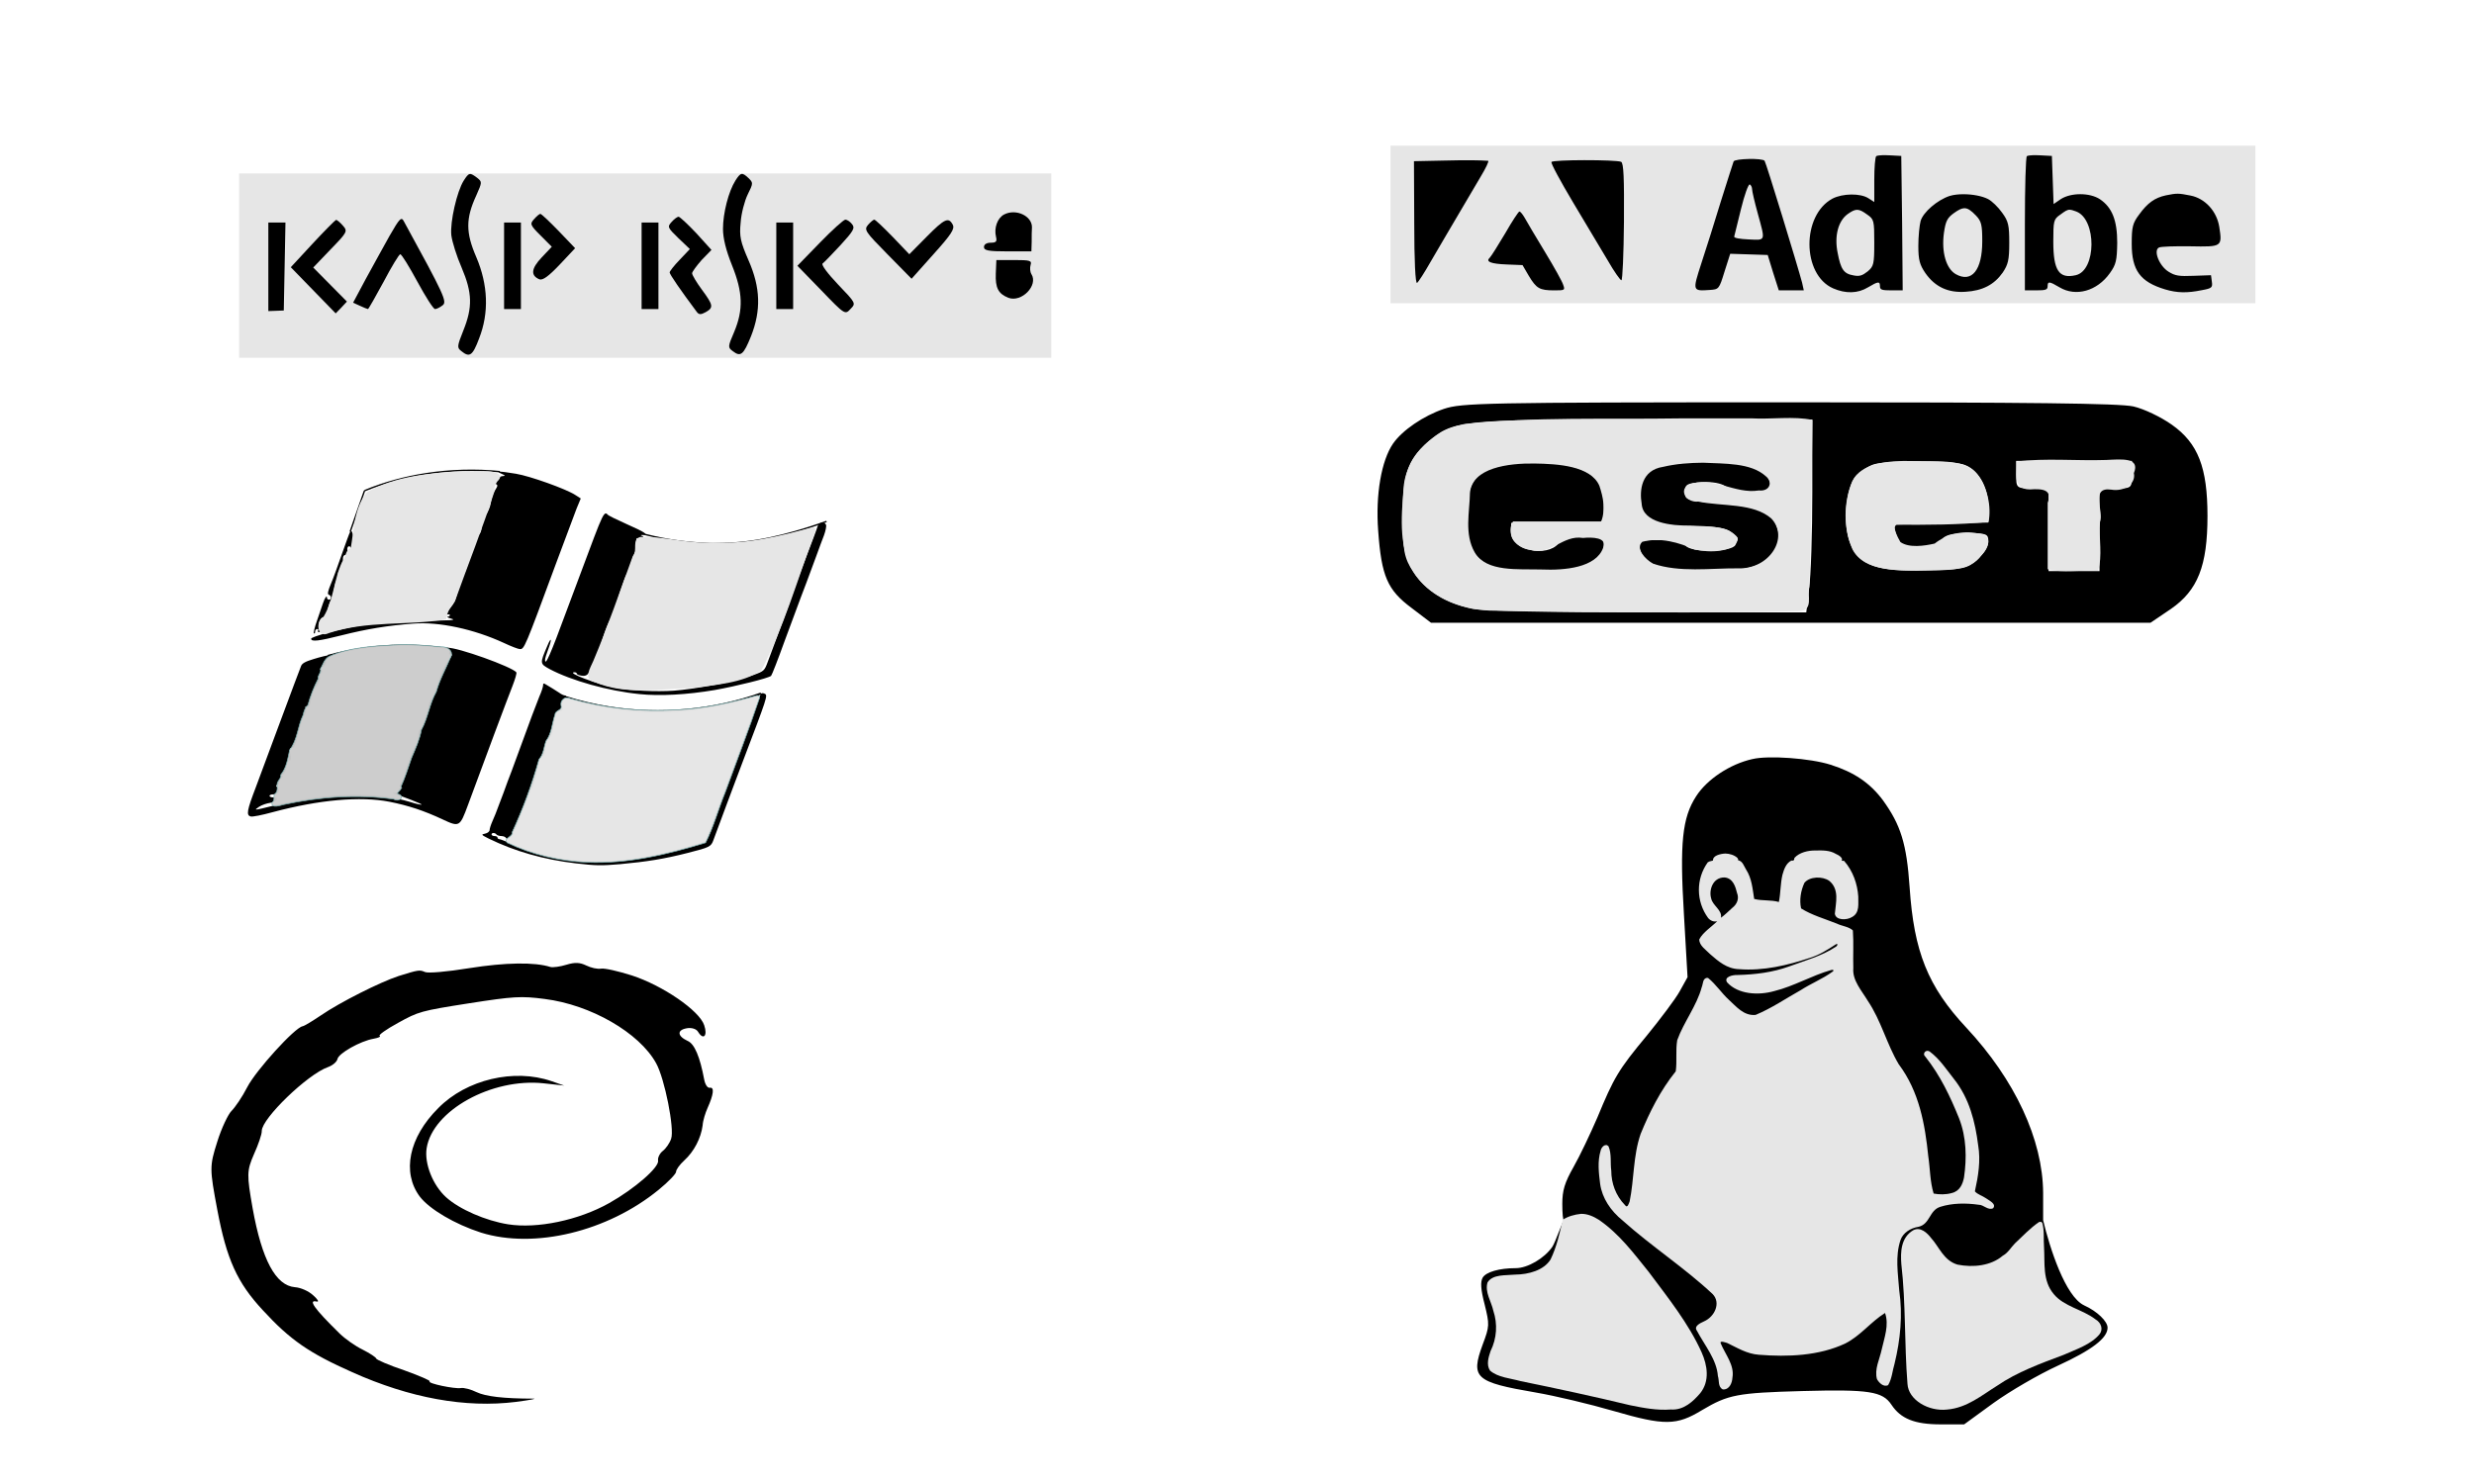 <?xml version="1.0" encoding="UTF-8"?>
<svg id="lienzo-svg" style="enable-background:new" version="1.0" viewBox="0 0 375 225" xmlns="http://www.w3.org/2000/svg">
	<g id="adobe">
		<rect id="rect178" x="210.77" y="22.086" width="131.09" height="23.89" style="fill:#e6e6e6"/>
		<path id="path2" d="m285.75 23.528c-0.68-0.003-1.222 0.054-1.351 0.146-0.172 0.123-0.302 1.747-0.302 3.586v3.371l-0.904-0.582c-1.206-0.766-3.877-0.736-5.427 0.061-4.695 2.513-4.651 11.523 0.086 13.608 1.895 0.827 3.747 0.797 5.297-0.154 1.55-0.919 1.809-0.95 1.809-0.153 0 0.521 0.301 0.613 1.722 0.613h1.723l-0.086-10.205-0.129-10.175-1.723-0.092c-0.248-0.015-0.49-0.023-0.717-0.024zm22.827 0c-0.68-0.003-1.222 0.054-1.351 0.146-0.172 0.123-0.301 4.75-0.301 10.298v10.052h1.722c1.421 0 1.723-0.092 1.723-0.613 0-0.797 0.258-0.766 1.809 0.153 2.455 1.471 5.685 0.583 7.623-2.145 0.948-1.318 1.077-1.931 1.12-4.597 0-3.433-0.775-5.363-2.627-6.62-1.55-1.011-4.393-1.011-5.944 0l-1.076 0.736-0.259-7.294-1.723-0.092c-0.248-0.015-0.49-0.023-0.717-0.024zm-43.501 0.576c-1.104 0.023-2.191 0.153-2.299 0.368-0.086 0.215-0.948 2.942-1.938 6.068-0.948 3.126-2.283 7.355-2.972 9.439-1.335 4.137-1.335 4.168 1.292 3.984 1.378-0.092 1.421-0.122 2.24-2.789l0.861-2.697 5.685 0.184 0.818 2.666 0.862 2.697h3.79l-0.258-1.165c-0.646-2.452-5.47-18.235-5.686-18.48-0.172-0.215-1.292-0.299-2.396-0.276zm-24.873 0.18c-2.514 0.004-4.948 0.096-5.034 0.28-0.129 0.184 1.379 2.942 3.274 6.13 1.938 3.218 4.264 7.172 5.255 8.796 0.948 1.655 1.895 3.003 2.067 3.003 0.172 0 0.344-3.984 0.387-8.857 0.043-6.651-0.043-8.918-0.43-9.102-0.409-0.169-3.004-0.253-5.519-0.249zm-17.174 0.012c-1.061-0.008-2.418 0.007-4.313 0.053l-4.393 0.092 0.043 9.378c0 5.7 0.172 9.255 0.43 9.072 0.215-0.153 1.12-1.563 2.025-3.157 1.508-2.605 2.627-4.474 7.623-12.964 0.775-1.287 1.292-2.36 1.12-2.39-0.711-0.046-1.475-0.076-2.536-0.084zm42.204 3.67c0.172 0.092 0.345 0.429 0.345 0.735 0 0.306 0.387 1.961 0.861 3.678 1.163 4.26 1.249 4.045-1.379 3.923-1.378-0.061-2.239-0.215-2.196-0.429 0.043-0.184 0.517-2.084 1.034-4.199 0.517-2.115 1.12-3.8 1.335-3.708zm64.864 1.406c-0.495-0.004-0.969 0.081-1.809 0.249-1.68 0.368-2.756 1.134-4.049 2.911-0.991 1.318-1.12 1.9-1.12 4.444 0 4.015 1.292 5.762 5.039 6.896 1.852 0.552 3.36 0.582 5.599 0.123 1.508-0.276 1.637-0.398 1.507-1.287l-0.129-0.981-2.627 0.092c-2.24 0.092-2.799 0-3.79-0.613-1.421-0.858-2.369-3.249-1.465-3.678 0.301-0.153 2.455-0.215 4.738-0.184 4.824 0.092 4.867 0.092 4.393-2.973-0.388-2.36-2.154-4.291-4.35-4.72-0.926-0.184-1.443-0.276-1.938-0.28zm-32.432 0.077c-0.795-0.005-1.556 0.08-2.154 0.264-1.852 0.613-4.006 2.452-4.393 3.8-0.172 0.644-0.344 2.329-0.344 3.77 0 2.145 0.215 2.881 1.076 4.137 1.464 2.084 3.446 3.003 6.073 2.819 2.584-0.153 4.35-1.073 5.642-2.911 0.818-1.226 0.991-1.9 0.991-4.505 0-2.666-0.129-3.279-1.077-4.566-0.603-0.858-1.55-1.778-2.153-2.084-0.915-0.46-2.335-0.716-3.661-0.724zm0.061 2.122c0.547-0.02 1.04 0.339 1.79 1.115 0.818 0.858 0.948 1.41 0.948 3.892 0 4.383-1.594 6.344-4.006 4.995-1.464-0.827-2.196-3.341-1.809-6.221 0.258-1.839 0.516-2.329 1.55-3.065 0.641-0.456 1.1-0.701 1.526-0.716zm16.027 0.232c0.247 0.012 0.532 0.108 0.968 0.269 3.101 1.195 3.058 8.949-0.086 9.654-2.541 0.582-3.402-0.705-3.402-5.088 0-3.157 0.043-3.402 1.077-4.107 0.727-0.536 1.033-0.749 1.444-0.729zm-32.234 9e-3c0.425 0.008 0.856 0.245 1.502 0.72 1.034 0.705 1.076 0.919 1.076 4.26 0 3.249-0.086 3.586-0.991 4.352-0.818 0.644-1.249 0.797-2.153 0.613-1.464-0.245-1.938-0.889-2.412-3.433-0.517-2.544 0.086-4.812 1.507-5.854 0.625-0.444 1.045-0.667 1.47-0.659zm-51.215 0.26c-0.129 0-1.12 1.502-2.153 3.31-1.077 1.808-2.111 3.463-2.326 3.678-0.689 0.613 0.13 0.95 2.628 1.042l2.326 0.092 0.948 1.624c1.163 1.931 1.637 2.207 3.876 2.207 1.594 0 1.637-0.03 1.335-0.858-0.129-0.46-1.378-2.697-2.756-4.965-1.378-2.268-2.757-4.597-3.058-5.149-0.301-0.521-0.646-0.981-0.818-0.981z" style="stroke-width:.036"/>
	</g>
	<g id="eset">
		<path id="path5" d="m271.12 60.999c-46.418 0-49.577 0.104-52.246 0.992-3.09 1.044-6.32 3.238-7.725 5.274-1.756 2.559-2.669 7.728-2.248 13.211 0.492 6.893 1.404 8.982 5.056 11.697l2.949 2.245h109.06l3.089-2.088c4.073-2.82 5.548-6.528 5.548-14.1 0-7.311-1.404-11.019-5.407-13.839-1.615-1.149-4.213-2.402-5.828-2.768-2.107-0.47-15.309-0.626-52.247-0.626zm-21.84 2.611h25.422v11.071c0 6.11-0.211 12.689-0.492 14.621l-0.422 3.551h-23.946c-15.098 0-24.999-0.208-26.755-0.574-4.003-0.836-6.953-2.664-8.849-5.536-1.405-2.141-1.615-3.342-1.615-8.251-0.07-6.319 0.702-8.721 3.652-11.332 3.933-3.447 4.705-3.551 33.005-3.551zm56.319 6.266h17.556v2.089c0 2.037-0.07 2.088-2.458 2.088h-2.458v12.533h-7.725v-12.533h-2.458c-2.388 0-2.458-0.052-2.458-2.088zm-14.869 0.052c2.826 0 5.671 0.157 6.794 0.47 2.247 0.627 3.862 3.342 3.862 6.475v2.35l-7.232 0.157-7.234 0.156 0.562 1.671c0.562 1.567 0.843 1.724 3.231 1.724 1.826 0 2.879-0.314 3.511-1.045 0.632-0.783 1.615-1.044 4.003-1.044 2.879 0 3.16 0.105 3.16 1.254 0 0.731-0.772 1.984-1.685 2.768-1.545 1.358-2.107 1.462-7.584 1.619-7.654 0.209-10.323-0.731-11.657-4.073-1.194-2.924-0.702-8.408 0.842-10.235 0.702-0.731 1.896-1.514 2.738-1.776 1.053-0.313 3.863-0.47 6.689-0.47zm-31.444 0.044c-1.794-0.011-3.773 0.127-5.862 0.427-1.475 0.209-3.02 0.626-3.371 0.887-1.334 0.992-1.966 4.335-1.193 6.005 0.913 1.88 2.949 2.507 8.286 2.507 2.809 0 4.495 0.261 5.197 0.835 1.264 0.94 1.264 0.888 0.703 1.984-0.562 1.149-6.952 1.201-7.584 0.052-0.281-0.574-1.405-0.783-3.793-0.783-3.3 0-3.441 0.053-3.16 1.254 0.632 2.35 2.668 3.133 8.427 3.394 7.163 0.261 10.464-0.522 11.939-2.82 0.913-1.41 0.983-2.245 0.492-3.76-0.772-2.402-2.458-3.081-9.06-3.656-4.635-0.418-4.915-0.47-4.915-1.723 0-1.149 0.351-1.305 2.527-1.462 1.615-0.104 2.95 0.157 3.652 0.626 0.632 0.47 2.317 0.835 3.933 0.835 2.317 0 2.879-0.209 2.879-0.94 0-2.272-3.713-3.632-9.095-3.664zm-26.411 0.022c-1.181-0.013-2.362 0.065-3.468 0.248-5.548 0.888-6.811 2.193-7.163 7.468-0.351 4.439 0.983 7.102 4.003 8.199 2.668 0.992 11.938 0.888 14.045-0.209 2.247-1.149 2.809-1.723 2.809-3.185 0-0.992-0.352-1.149-3.02-1.149-2.177 0-3.159 0.261-3.862 1.044-1.756 2.141-7.163 0.992-7.163-1.567v-1.567l5.126-0.052c2.739-0.052 5.899 0 7.022 0.052 1.826 0.052 1.896 5.2e-4 1.896-2.82 0-2.245-0.351-3.186-1.615-4.23-1.527-1.332-5.069-2.193-8.611-2.232z" style="stroke-width:.061"/>
		<path id="path151" d="m289.69 69.896c-3.331-0.058-7.551 0.246-8.921 3.06-1.351 3.292-1.388 7.036 0.017 10.324 1.787 3.502 7.344 3.267 11.336 3.202 2.91-0.033 6.649 0.119 8.158-2.281 1.125-0.934 1.939-3.156-0.47-3.327-2.424-0.508-4.852 0.182-6.558 1.538-1.586 0.361-3.871 0.699-5.193-0.226-0.441-0.78-1.27-2.281-0.588-2.622 4.657 0.012 9.331 0.03 13.958-0.438 0.419-2.312-0.115-5.132-1.775-7.258-2.01-2.568-6.766-1.724-9.963-1.971z" style="fill:#e6e6e6"/>
		<path id="path155" d="m305.67 69.993c0.15 1.344-0.802 4.211 2.011 4.214 2.041-0.15 3.422 0.082 2.699 2.029v10.062c2.253 0.613 5.125 0.066 7.605 0.253 0.778-2.254 0.1-4.976 0.326-7.408 0.638-1.583-1.564-5.372 1.713-4.904 2.003 0.337 3.764-0.927 3.419-2.504 1.029-2.462-2.023-2.088-4.173-1.996-4.484 0.156-9.301-0.312-13.576 0.235z" style="fill:#e6e6e6"/>
		<path id="path157" d="m254.55 63.434c-10.912 0.172-21.922-0.284-32.757 0.892-5.42 1.214-8.892 5.616-9.056 9.874-0.336 4.364-0.823 9.176 1.941 13.153 2.47 3.322 7.182 5.31 12.1 5.238 15.254 0.203 30.532 0.446 45.78 0.072 2.478 0.018 1.306-2.507 1.69-3.656 0.332-8.442 0.333-16.889 0.476-25.333-2.821-0.614-6.265-0.067-9.318-0.249-3.619 3e-3 -7.238 0.006-10.856 0.009zm3.589 6.722c3.211 0.169 7.249-0.029 9.526 2.056 1.079 0.853 0.62 2.318-1.059 2.149-3.68 0.601-7.069-2.297-10.619-0.882-1.577 0.813-0.389 2.771 1.437 2.57 3.641 0.754 8.322 0.173 11.066 2.563 2.774 2.929-0.334 7.716-5.008 7.557-4.282-0.031-8.904 0.667-12.935-0.716-1.146-0.65-2.709-2.286-1.615-3.304 2.717-0.738 5.591 0.118 7.943 1.171 2.177 0.484 6.035 0.523 6.522-1.668-1.125-2.022-4.761-1.822-7.162-1.961-2.923 0.04-7.21-0.43-7.396-3.303-0.361-2.086-0.028-5.118 3.249-5.605 1.967-0.468 4.012-0.608 6.05-0.627zm-25.535 0.122c3.473 0.051 8.525 0.335 9.825 3.38 0.578 1.745 0.98 3.64 0.273 5.399h-13.354c-1.059 1.591 0.074 4.009 2.629 4.322 3.082 0.895 4.875-2.314 7.958-1.816 1.37-0.125 3.729-0.109 3.07 1.47-1.061 3.064-5.9 3.457-9.303 3.312-3.489-0.107-8.413 0.451-10.168-2.592-1.604-2.794-0.775-6.081-0.723-9.006 0.313-3.841 5.827-4.53 9.793-4.469z" style="fill:#e6e6e6"/>
	</g>
	<g id="linux-8">
		<path id="path4" d="m265.61 115.09c-3.406 0.767-6.862 3.067-8.516 5.639-2.104 3.248-2.505 7.082-1.853 17.864l0.551 9.563-1.202 2.165c-0.651 1.173-2.905 4.15-4.959 6.676-4.358 5.233-5.009 6.406-7.514 12.45-1.052 2.436-2.655 5.819-3.607 7.488-1.353 2.391-1.703 3.564-1.703 5.593 0 1.398 0.1 2.526 0.25 2.526 0.1 0 0.751-0.226 1.403-0.496 2.955-1.218 6.662 2.12 14.326 12.676 5.961 8.21 6.963 11.909 3.857 14.706-1.503 1.353-2.004 1.534-4.408 1.534-1.503 0-4.608-0.496-6.963-1.128-2.304-0.632-7.363-1.759-11.17-2.481-3.807-0.722-7.263-1.579-7.614-1.849-0.902-0.677-0.902-1.714 0.1-3.834 0.902-1.895 0.751-4.376-0.451-7.172-1.102-2.616-0.451-3.383 2.705-3.383 3.556 0 5.861-0.992 6.712-2.887 0.679-1.473 1.854-5.905 1.629-6.028-0.14-0.077-1.418 3.622-1.879 4.314-1.202 1.759-3.757 3.248-5.56 3.248-2.505 0-4.508 0.586-5.009 1.444-0.351 0.632-0.301 1.759 0.301 4.06 0.751 3.067 0.751 3.293-0.301 6.09-1.853 5.052-1.152 5.684 8.065 7.263 2.905 0.496 8.215 1.759 11.771 2.797 7.764 2.256 9.568 2.21 13.425-0.135 3.957-2.346 5.309-2.616 15.178-2.887 10.118-0.271 12.172 0.045 13.525 2.075 1.403 2.12 3.506 2.977 7.464 2.977h3.556l4.458-3.248c2.505-1.804 6.862-4.33 9.718-5.639 5.209-2.391 7.564-4.195 7.564-5.774 0-0.947-1.553-2.481-3.556-3.383-2.855-1.353-5.21-8.706-6.211-12.901-0.401-1.759-0.4 6.27-0.05 8.345 0.451 2.662 1.853 4.15 5.059 5.458 5.61 2.21 4.608 4.015-3.757 6.992-3.556 1.263-6.412 2.616-8.766 4.285-1.954 1.353-4.158 2.662-4.959 2.887-3.106 1.083-6.011 0.316-7.413-1.895-0.451-0.677-0.651-3.248-0.651-8.21-0.05-3.97-0.25-8.481-0.451-10.014-0.451-3.022-0.2-4.691 0.952-5.729 1.052-0.947 2.004-0.496 3.306 1.444 2.154 3.203 2.905 3.699 5.66 3.699 1.903 0 3.055-0.271 4.458-1.128 1.002-0.632 1.853-1.308 1.853-1.534 0-0.18 1.052-1.308 2.404-2.481l2.354-2.12v-4.15c-0.05-8.075-4.258-17.142-11.671-25.081-5.811-6.225-7.914-11.503-8.566-21.247-0.451-6.631-1.353-9.473-4.057-13.217-1.954-2.616-4.358-4.24-7.914-5.368-3.106-0.992-9.467-1.444-11.871-0.857zm12.723 14.751c2.204 1.398 3.757 6.135 2.755 8.481-0.15 0.406-0.852 0.722-1.553 0.722-1.152 0-1.202-0.09-0.902-1.759 0.501-2.662-0.751-4.556-2.955-4.556-0.902 0-1.954 0.316-2.304 0.677-0.751 0.812-1.202 3.88-0.651 4.556 0.2 0.271 2.104 1.083 4.157 1.849l3.757 1.353-0.15 3.564c-0.1 3.474-0.05 3.654 1.903 6.496 1.102 1.624 2.505 4.33 3.106 6.09 0.601 1.714 1.603 3.789 2.254 4.601 2.104 2.481 3.657 7.488 4.157 13.307 0.25 2.932 0.601 5.504 0.751 5.774 0.551 0.812 3.556 0.496 4.508-0.451 1.302-1.263 1.603-6.27 0.551-9.789-0.801-2.887-3.807-8.751-5.209-10.195-0.401-0.406-0.651-0.902-0.501-1.038 0.401-0.316 4.007 4.015 5.309 6.406 1.703 3.022 2.755 9.157 2.154 12.225-0.301 1.398-0.551 2.616-0.551 2.707 0 0.045 0.701 0.406 1.503 0.812 0.852 0.406 1.503 0.902 1.503 1.173 0 0.316-0.301 0.316-0.801-0.09-1.052-0.812-5.711-0.767-7.413 0-0.701 0.361-1.453 1.128-1.603 1.714-0.2 0.722-0.801 1.173-1.753 1.353-2.905 0.496-3.607 2.932-2.855 9.744 0.501 4.15 0.401 5.548-0.351 9.563-0.501 2.616-1.052 4.737-1.252 4.737-0.2 0-0.651-0.271-0.952-0.632-0.451-0.496-0.351-1.398 0.451-3.925 1.102-3.699 1.302-6.045 0.451-6.541-0.351-0.18-1.403 0.586-2.555 1.804-1.102 1.173-2.855 2.481-3.857 2.932-4.558 2.12-13.274 2.436-16.029 0.586-1.603-1.038-3.055-1.308-3.055-0.541 0 0.226 0.451 1.083 1.002 1.895 1.152 1.714 1.302 4.06 0.301 4.827-0.551 0.406-0.701 0.09-0.902-1.759-0.15-1.444-0.801-3.067-1.853-4.556-0.852-1.263-1.553-2.391-1.553-2.571 0-0.18 0.501-0.541 1.102-0.767 1.603-0.632 2.555-2.571 1.954-3.925-0.25-0.586-2.454-2.616-4.909-4.421-9.267-7.037-11.12-8.661-12.022-10.781-1.002-2.346-1.152-6.18-0.25-7.488 0.451-0.767 0.551-0.316 0.601 2.436 0 2.571 0.25 3.699 1.102 5.052 1.853 2.977 2.605 2.256 2.955-2.977 0.15-2.481 0.701-5.548 1.202-6.767 1.152-2.977 4.007-8.03 4.859-8.706 0.551-0.361 0.651-1.218 0.501-2.887-0.15-2.075 0.05-2.797 1.603-5.458 1.002-1.714 2.004-3.834 2.204-4.737l0.401-1.669 2.154 2.481c2.404 2.752 4.107 3.789 5.56 3.383 0.501-0.135 2.705-1.353 4.859-2.662 2.154-1.308 4.659-2.752 5.56-3.158 1.703-0.767 2.154-1.624 0.852-1.624-0.401 0-2.555 0.812-4.709 1.804-4.358 2.03-7.664 2.346-9.818 1.083-1.954-1.128-1.503-1.534 1.703-1.534 2.354 0 4.208-0.406 8.365-1.895 4.909-1.759 6.362-2.662 5.51-3.383-0.15-0.18-0.852 0.18-1.503 0.722-1.753 1.489-8.215 3.203-11.971 3.203-2.905-0.045-3.256-0.18-5.209-1.759-1.202-0.947-2.154-2.03-2.154-2.391 0-0.316 1.353-1.714 3.055-3.022 2.855-2.301 3.055-2.526 2.805-3.97-0.351-1.895-1.152-2.842-2.404-2.842-2.354 0-3.306 3.293-1.453 4.962 1.002 0.902 0.952 1.804 0 1.804-0.852 0-2.004-2.616-2.004-4.511 0-3.248 2.004-5.729 4.308-5.233 1.503 0.361 3.156 3.293 3.206 5.548 0 1.398 0.1 1.489 1.703 1.489 0.952 0 2.054 0.09 2.454 0.271 0.551 0.18 0.701-0.271 0.701-2.21 0-2.616 0.852-4.15 2.755-5.143 1.603-0.767 3.957-0.722 5.36 0.135z" style="stroke-width:.048"/>
		<path id="path48" d="m239.64 184.04c-0.98 0.096-1.999 0.39-2.767 0.899-0.459 2.038-0.922 4.102-1.846 6.022-1.032 1.646-3.321 2.273-5.389 2.292-1.412 0.145-3.362-0.084-4.16 1.178-0.453 1.457 0.574 2.903 0.874 4.296 0.671 2.018 0.534 4.194-0.422 6.13-0.311 0.93-0.666 2.055-0.08 2.945 1.201 1.053 3.073 1.159 4.634 1.597 5.555 1.138 11.088 2.326 16.582 3.654 2.029 0.414 4.09 0.813 6.191 0.649 1.971 0.142 3.409-1.25 4.461-2.476 1.47-1.842 1.084-4.218 0.209-6.185-1.962-4.369-5.088-8.266-8.018-12.196-2.26-2.794-4.432-5.755-7.572-7.909-0.782-0.489-1.698-0.92-2.698-0.897z" style="fill:#e6e6e6;stroke-width:.201"/>
		<path id="path50" d="m309.09 185.27c-1.377 0.927-2.48 2.149-3.674 3.248-0.627 0.636-1.011 1.41-1.859 1.881-1.781 1.523-4.484 1.81-6.853 1.337-2.111-0.635-2.745-2.663-4.006-4.044-0.547-0.718-1.577-1.742-2.687-1.171-1.908 1.12-1.946 3.349-1.814 5.12 0.694 6.029 0.447 12.122 0.932 18.177 0.136 2.465 3.242 4.217 5.999 3.895 3.019-0.247 5.279-2.179 7.61-3.625 2.99-2.053 6.542-3.348 10.057-4.665 1.922-0.851 4.139-1.566 5.437-3.119 0.602-0.75 0.26-1.762-0.596-2.258-1.935-1.505-4.783-1.943-6.335-3.836-1.738-2.055-1.325-4.715-1.473-7.093-0.104-1.228 0.077-2.518-0.264-3.709-0.098-0.091-0.32-0.185-0.473-0.14z" style="fill:#e6e6e6;stroke-width:.201"/>
		<path id="path52" d="m261.42 130.5c-0.829 0.122-1.868-0.204-2.56 0.238-1.821 2.532-1.793 5.93 0.047 8.441 0.301 0.366 0.856 0.663 1.389 0.487-0.904 0.908-2.142 1.652-2.724 2.752-0.034 0.944 1.031 1.608 1.679 2.278 1.187 1.035 2.504 2.191 4.326 2.244 3.698 0.298 7.395-0.585 10.805-1.728 1.413-0.439 2.608-1.208 3.789-1.971 0.487-0.357 0.386 0.165 0.066 0.32-2.079 1.387-4.663 2.082-7.06 2.972-2.473 0.901-5.149 1.229-7.83 1.295-0.722-0.035-2.094 0.289-1.562 1.111 1.646 1.83 4.739 2.015 7.146 1.327 3.029-0.75 5.647-2.348 8.625-3.192 0.3-0.095 0.516 0.054 0.202 0.258-1.465 1.075-3.254 1.783-4.794 2.781-2.27 1.27-4.411 2.747-6.858 3.765-1.805 0.173-2.942-1.287-4.029-2.268-1.147-1.049-1.961-2.353-3.175-3.334-0.858-0.084-0.736 0.926-0.958 1.389-0.754 2.832-2.729 5.292-3.719 8.047-0.26 1.56-8e-3 3.184-0.221 4.717-2.333 2.909-3.973 6.186-5.327 9.499-1.148 3.332-0.97 6.846-1.664 10.235-0.117 0.257-0.312 1.111-0.702 0.553-1.43-1.458-2.077-3.358-2.08-5.213-0.174-1.226 0.079-2.537-0.42-3.707-0.546-0.528-1.116 0.221-1.194 0.668-0.499 1.641-0.282 3.385-0.073 5.051 0.302 2.132 1.591 4.076 3.414 5.541 4.347 3.9 9.41 7.18 13.653 11.163 1.241 1.303 0.335 3.393-1.321 4.124-0.601 0.277-1.59 0.727-1.074 1.424 1.189 2.254 2.99 4.339 3.177 6.876 0.231 0.653-0.037 1.628 0.754 2.022 1.04 0.054 1.413-1.072 1.447-1.786 0.339-1.903-1.08-3.513-1.782-5.216-0.176-0.469 0.779-0.101 0.99-0.043 1.517 0.724 2.985 1.653 4.785 1.782 4.423 0.358 9.152 0.162 13.117-1.709 2.35-1.2 3.841-3.261 6.023-4.624 0.64 1.821-0.105 3.746-0.504 5.529-0.306 1.474-1.135 2.988-0.721 4.498 0.273 0.503 0.967 1.267 1.691 0.916 0.598-0.998 0.647-2.197 0.982-3.277 0.886-3.64 1.242-7.385 0.704-11.085-0.181-2.552-0.64-5.156 0.195-7.644 0.371-1.066 1.483-1.82 2.756-2.01 1.751-0.433 1.584-2.494 3.275-3.022 1.832-0.578 3.89-0.584 5.801-0.314 0.798-3e-3 1.42 0.902 2.2 0.533 0.546-0.654-0.58-1.158-1.079-1.517-0.524-0.37-1.302-0.587-1.681-1.046 0.508-2.303 0.898-4.653 0.496-6.993-0.448-3.521-1.322-7.125-3.712-10.098-1.123-1.422-2.124-2.987-3.657-4.123-0.607-0.354-1.13 0.393-0.649 0.78 2.285 2.867 3.809 6.109 5.121 9.355 1.132 2.897 1.182 6.007 0.751 8.983-0.192 0.965-0.621 2.07-1.87 2.355-0.857 0.244-1.866 0.245-2.733 0.077-0.562-1.837-0.529-3.768-0.813-5.648-0.491-4.813-1.36-9.811-4.481-13.961-1.841-3.101-2.646-6.575-4.681-9.606-0.941-1.565-2.363-3.112-2.201-4.954-0.06-1.891 0.069-3.837-0.066-5.724-0.574-0.57-1.677-0.658-2.45-1.045-1.815-0.723-3.781-1.273-5.4-2.297-0.277-1.264-0.054-2.661 0.502-3.876 0.788-0.976 2.719-1.031 3.759-0.312 1.594 1.305 0.993 3.335 0.858 4.99 0.127 1.031 1.807 1.005 2.585 0.515 1.242-0.657 0.925-2.074 0.964-3.131-0.129-1.911-0.812-3.868-2.152-5.399-2.637-0.098-5.327-0.014-7.985-0.042-0.838 0.419-1.133 1.38-1.356 2.159-0.318 1.36-0.264 2.759-0.542 4.124-1.2-0.352-2.571-0.144-3.743-0.466-0.248-1.519-0.345-3.108-1.245-4.488-0.377-0.571-0.581-1.597-1.622-1.326-0.535 8e-3 -1.069 0.016-1.604 0.025zm-0.033 2.534c1.325 0.105 1.685 1.464 1.91 2.373 0.334 0.821 0.017 1.676-0.731 2.248-0.537 0.496-1.254 1.172-1.713 1.492 0.235-1.152-1.269-1.847-1.477-2.925-0.375-1.211 0.202-3.196 2.01-3.188z" style="fill:#e6e6e6;stroke-width:.201"/>
		<path id="path54" d="m275.19 128.95c-1.163-0.023-2.466 0.314-3.189 1.116-0.275 0.705 0.86 0.699 1.39 0.689 1.838-9e-3 3.716 0.153 5.533-0.079 0.754-0.419-0.166-1.017-0.66-1.215-0.905-0.553-2.011-0.535-3.074-0.512z" style="fill:#e6e6e6;stroke-width:.201"/>
		<path id="path56" d="m261.51 129.41c-0.714 0.037-1.985 0.306-1.839 1.098 0.532 0.569 1.574 0.254 2.319 0.338 0.575 0.069 1.898-0.057 1.349-0.784-0.454-0.416-1.167-0.643-1.829-0.652z" style="fill:#e6e6e6;stroke-width:.201"/>
	</g>
	<g id="kaspersky">
		<rect id="rect186" x="36.249" y="26.297" width="123.1" height="27.946" style="fill:#e6e6e6"/>
		<path id="path11" d="m70.282 27.398c-1.021 1.618-2.084 6.253-1.872 8.265 0.128 1.006 0.808 3.192 1.574 4.941 1.617 3.804 1.659 5.991 0.255 9.489-0.978 2.449-0.978 2.624-0.298 3.148 1.234 1.006 1.702 0.7 2.68-1.924 1.531-3.892 1.361-8.134-0.425-12.332-1.617-3.717-1.617-5.86 0-9.358 0.893-2.012 0.893-2.055 0.128-2.667-1.106-0.831-1.234-0.831-2.042 0.437z" style="stroke-width:.043"/>
		<path id="path13" d="m111.46 27.398c-1.021 1.618-1.872 4.898-1.872 7.303 0 1.443 0.468 3.28 1.361 5.51 1.659 4.111 1.744 6.734 0.34 10.101-0.978 2.274-0.978 2.361-0.213 2.93 1.191 0.918 1.617 0.568 2.765-2.274 1.531-3.892 1.446-7.346-0.383-11.501-1.234-2.842-1.404-3.63-1.191-5.729 0.085-1.356 0.596-3.28 1.063-4.242 0.851-1.705 0.851-1.793 0.128-2.493-0.978-0.918-1.191-0.875-1.999 0.394z" style="stroke-width:.043"/>
		<path id="path15" d="m152.21 32.514c-1.021 0.525-1.574 2.055-1.234 3.411 0.17 0.7 0 0.875-0.808 0.875-0.638 0-1.021 0.262-1.021 0.656 0 0.525 0.681 0.656 3.573 0.656h3.616l0.043-1.443c0-0.743 0-1.793 0.043-2.23 0-1.705-2.425-2.842-4.212-1.924z" style="stroke-width:.043"/>
		<path id="path17" d="m80.96 33.214c-0.681 0.743-0.596 0.918 0.978 2.493l1.702 1.705-1.531 1.618c-1.617 1.705-1.702 2.755-0.34 3.323 0.51 0.175 1.404-0.481 3.063-2.23l2.34-2.493-2.51-2.624c-1.361-1.399-2.595-2.58-2.765-2.58-0.128 0-0.553 0.35-0.936 0.787z" style="stroke-width:.043"/>
		<path id="path19" d="m59.051 35.75c-0.936 1.662-2.552 4.635-3.616 6.559l-1.914 3.586 1.063 0.481c0.553 0.262 1.106 0.481 1.191 0.481s1.149-1.88 2.382-4.154c1.191-2.274 2.34-4.154 2.51-4.154 0.213 0 1.361 1.88 2.595 4.154s2.425 4.154 2.68 4.154 0.766-0.262 1.149-0.568c0.723-0.525 0.213-1.618-5.87-12.725-0.383-0.743-0.638-0.481-2.17 2.187z" style="stroke-width:.043"/>
		<path id="path21" d="m101.8 33.651c-0.681 0.743-0.596 0.875 1.021 2.449l1.744 1.662-1.531 1.618c-0.851 0.875-1.531 1.749-1.531 1.924 0 0.306 1.702 2.755 4.084 5.947 0.34 0.481 0.638 0.481 1.361 0.087 1.234-0.7 1.191-1.05-0.553-3.411-0.808-1.093-1.489-2.23-1.489-2.493 0-0.219 0.681-1.137 1.446-2.011l1.489-1.53-2.297-2.536c-1.276-1.356-2.51-2.493-2.68-2.493-0.213 0-0.681 0.35-1.063 0.787z" style="stroke-width:.043"/>
		<path id="path23" d="m47.395 36.931-3.318 3.586 6.806 6.997 0.851-0.875 0.851-0.918-5.105-5.16 2.638-2.755c2.595-2.667 2.595-2.755 1.829-3.63-0.425-0.481-0.893-0.875-1.021-0.831-0.128 0.044-1.744 1.662-3.531 3.586z" style="stroke-width:.043"/>
		<path id="path25" d="m124.27 36.8-3.403 3.498 3.616 3.717c3.573 3.717 3.616 3.717 4.424 2.842 0.851-0.875 0.851-0.875-1.872-3.717-1.617-1.705-2.595-3.017-2.34-3.192 0.255-0.175 1.446-1.443 2.723-2.799 1.957-2.143 2.212-2.58 1.744-3.148-0.298-0.394-0.766-0.7-1.021-0.7s-1.999 1.574-3.871 3.498z" style="stroke-width:.043"/>
		<path id="path27" d="m131.58 34.088c-0.638 0.743-0.468 1.006 2.935 4.46l3.658 3.717 3.318-3.717c2.723-3.017 3.233-3.848 2.935-4.46-0.638-1.224-1.234-0.962-3.999 1.837l-2.595 2.624-2.51-2.624c-1.404-1.443-2.638-2.624-2.808-2.624-0.128 0-0.553 0.35-0.936 0.787z" style="stroke-width:.043"/>
		<path id="path29" d="m40.674 40.475v6.691l1.191-0.044 1.149-0.044 0.128-6.691 0.128-6.647h-2.595z" style="stroke-width:.043"/>
		<path id="path31" d="m76.408 40.3v6.559h2.552v-13.119h-2.552z" style="stroke-width:.043"/>
		<path id="path33" d="m97.252 40.3v6.559h2.552v-13.119h-2.552z" style="stroke-width:.043"/>
		<path id="path35" d="m117.67 40.3v6.559h2.552v-13.119h-2.552z" style="stroke-width:.043"/>
		<path id="path37" d="m150.94 41.48c-0.085 2.187 0.383 3.061 1.914 3.673 1.999 0.743 4.552-1.88 3.488-3.586-0.213-0.35-0.255-0.962-0.128-1.399 0.213-0.656-0.085-0.743-2.467-0.743h-2.723z" style="stroke-width:.043"/>
	</g>
	<g id="debian">
		<path id="path1" d="m60.372 148c-2.746 0.898-8.863 3.975-11.718 5.939-1.266 0.849-2.488 1.606-2.788 1.659-1.201 0.21-7.053 6.674-8.374 9.207-0.769 1.516-1.89 3.135-2.414 3.645-0.472 0.459-1.501 2.565-2.155 4.689-1.167 3.679-1.159 4.054 0.017 10.297 1.413 7.5 3.008 11.032 6.896 15.211 4.137 4.512 7.057 6.515 13.554 9.401 8.738 3.919 17.153 5.465 24.847 4.5 2.117-0.286 3.257-0.485 2.574-0.491-4.528-6e-3 -7.195-0.336-8.556-0.978-0.887-0.431-1.932-0.71-2.412-0.626-0.901 0.157-5.094-0.703-4.719-1.019 0.165-0.112-1.587-0.854-3.85-1.673-2.315-0.768-4.21-1.61-4.241-1.772-0.038-0.203-0.956-0.796-2.054-1.358-1.091-0.522-2.663-1.629-3.499-2.446-3.954-3.874-4.822-5.188-3.454-4.841 0.383 0.059 0.119-0.356-0.551-0.951-0.678-0.635-1.896-1.177-2.775-1.233-2.899-0.248-4.992-4.112-6.405-11.947-0.902-5.118-0.889-5.707 0.192-8.198 0.656-1.454 1.222-3.06 1.19-3.557 0.017-1.887 6.942-8.58 10.024-9.663 0.698-0.247 1.342-0.778 1.446-1.215 0.147-0.863 3.453-2.738 5.494-3.094 0.721-0.126 1.118-0.321 0.915-0.411-0.271-0.12 0.988-1.01 2.787-1.994 3.088-1.711 3.441-1.815 10.729-2.961 6.748-1.052 7.911-1.129 11.472-0.662 6.986 0.875 14.359 5.116 16.904 9.738 1.306 2.326 2.81 9.978 2.281 11.451-0.193 0.62-0.776 1.475-1.263 1.853-0.487 0.378-0.793 1.059-0.716 1.465 0.191 1.013-3.538 4.26-7.406 6.442-4.655 2.613-10.921 3.915-15.33 3.219-3.388-0.539-7.374-2.273-9.392-4.098-2.018-1.825-3.32-5.115-2.952-7.441 0.906-5.727 9.894-10.686 17.744-9.837l3.102 0.338-1.925-0.669c-5.638-1.947-12.887-0.264-17.153 4.081-4.492 4.468-5.541 9.76-2.804 13.428 1.478 1.919 5.315 4.181 9.276 5.458 8.103 2.522 19.193-0.166 26.931-6.499 1.506-1.226 2.696-2.48 2.642-2.764 7e-3 -0.294 0.545-1.058 1.234-1.681 1.483-1.347 2.527-3.372 2.784-5.301 0.043-0.761 0.437-1.96 0.743-2.642 0.917-2.044 1.071-3.202 0.351-3.076-0.36 0.063-0.715-0.503-0.852-1.233-0.649-3.446-1.459-5.44-2.534-5.88-1.564-0.732-1.612-1.645-0.111-1.907 0.721-0.126 1.442 0.083 1.714 0.538 0.808 1.325 1.481 0.621 0.928-0.999-0.728-2.218-6.282-6.022-10.972-7.549-2.045-0.648-4.119-1.124-4.659-1.03-0.54 0.094-1.51-0.113-2.262-0.485-0.955-0.461-1.706-0.498-2.997-0.105-0.938 0.289-2.026 0.437-2.417 0.338-2.375-0.758-6.828-0.693-12.307 0.179-3.43 0.557-6.238 0.795-6.712 0.585-0.812-0.361-0.992-0.329-4.038 0.621z" style="stroke-width:.339"/>
		<path id="path1090" transform="matrix(.948 0 0 .807 5.628 10.879)" d="m102.18 206.69-23.183 42.932" style="opacity:0;stroke-width:.75px"/>
		<path id="path1094" d="m79.074 150.98c-4.537 0.169-8.987 1.064-13.419 1.847-3.038 0.559-5.741 2.031-8.038 3.763-0.218 0.312-0.358 0.642-0.873 0.654-2.208 0.45-4.322 1.532-5.697 3.082-0.931 1.413-3.002 1.802-4.276 2.949-2.692 2.087-5.23 4.414-6.981 7.149-0.555 1.44-0.835 2.956-1.502 4.373-1.007 2.092-1.011 4.392-0.56 6.588 0.721 3.947 1.319 8.053 3.552 11.628 0.808 1.318 2.302 2.354 4.071 2.498 0.964 0.309 1.828 0.893 2.435 1.577-0.725-0.043-0.773 0.666-0.355 1.011 2.215 2.811 4.849 5.481 8.31 7.226 1.064 0.765 2.151 1.513 3.484 1.923 1.878 0.749 3.887 1.317 5.614 2.275 0.989 0.79 2.526 0.825 3.797 1.073 1.734 0.037 3.308 0.591 4.928 1.078 2.246 0.483 4.66 0.737 6.936 0.438 6.63-10.48 13.371-20.913 19.848-31.461-0.123-0.884-1.188-0.05-1.55 0.244-4.648 3.508-10.494 5.895-16.663 6.541-3.847 0.304-7.854 0.012-11.321-1.6-2.955-1.33-6.151-2.888-7.59-5.602-1.852-3.72-0.242-7.987 2.51-11.091 2.801-3.303 7.296-5.59 12.124-5.751 1.852-0.112 4.03 0.175 5.559 0.73-4.701-0.612-9.606 0.478-13.406 2.897-3.185 2.012-6.058 5.154-5.588 8.72 0.335 3.104 2.38 6.083 5.596 7.641 2.905 1.525 6.224 2.792 9.717 2.572 5.611 0.054 11.005-2.041 15.299-5.007 1.74-1.348 3.716-2.636 4.812-4.447 0.145-0.744 0.318-1.512 1.015-2.049 0.961-1.004 1.466-2.29 1.188-3.582-0.347-3.213-0.945-6.452-2.244-9.493-2.172-3.966-6.542-6.735-11.097-8.551-3.015-1.153-6.323-1.841-9.636-1.843z" style="opacity:0;stroke-width:.076"/>
	</g>
	<g id="windows">
		<path id="path1_" d="m75.778 71.513c-0.346 0-0.248 0.106 0.233 0.316 0.571 0.258 0.631 0.328 0.24 0.351-0.3 0-0.541 0.141-0.541 0.328 0 0.187-0.241 0.398-0.511 0.468-0.451 0.141-0.451 0.211-0.09 0.375 0.361 0.164 0.361 0.305 0 0.867-0.451 0.726-0.541 0.984-0.751 2.225-0.09 0.492-0.421 1.265-0.751 1.71-0.331 0.468-0.601 1.242-0.601 1.734s-0.18 1.03-0.421 1.171c-0.24 0.164-0.451 0.469-0.421 0.679 0 0.211-0.24 0.984-0.511 1.687-0.27 0.703-0.631 1.757-0.812 2.342-0.18 0.586-0.42 1.147-0.541 1.288-0.12 0.117-0.451 1.077-0.751 2.108-0.301 1.031-0.571 1.968-0.661 2.108-0.21 0.422-0.841 1.218-1.292 1.663-0.391 0.375-0.391 0.398 0.09 0.258 0.27-0.07 0.511-0.047 0.511 0.07 0 0.141-0.18 0.234-0.361 0.258-0.21 0 0.06 0.141 0.571 0.281 0.811 0.234 0.09 0.281-4.358 0.305-4.598 0-5.8 0.094-8.835 0.609-3.636 0.632-8.054 1.804-8.054 2.131 0 0.492 1.172 0.351 4.598-0.515 3.786-0.96 7.062-1.499 10.909-1.78 3.877-0.304 9.135 0.82 13.703 2.928 1.082 0.515 2.194 0.937 2.434 0.937 0.661 0 0.721-0.094 5.439-12.883 1.412-3.795 2.825-7.589 3.155-8.433l0.631-1.522-0.842-0.539c-1.412-0.914-6.851-2.858-8.985-3.209-1.292-0.211-2.081-0.316-2.427-0.316zm16.079 6.332c-0.338-0.05-0.738 0.819-1.812 3.635-0.781 2.038-2.615 7.027-4.147 11.08-2.464 6.699-3.276 8.526-3.276 7.472 0-0.211 0.21-0.89 0.451-1.522 0.631-1.64 0.511-2.108-0.12-0.562-1.142 2.671-1.142 2.671 0.39 3.514 3.276 1.733 8.866 3.303 13.553 3.771 3.125 0.328 7.272 0.094 11.419-0.609 3.276-0.586 8.204-1.804 8.565-2.155 0.12-0.117 1.052-2.506 2.073-5.341 1.052-2.834 2.134-5.786 2.434-6.559 0.511-1.335 0.992-2.577 2.434-6.512 0.331-0.914 0.811-2.225 1.082-2.905 0.24-0.679 0.391-1.382 0.301-1.593-0.301-0.586-1.082-0.398-1.292 0.281-0.09 0.375-0.872 2.389-1.683 4.521-0.811 2.132-1.773 4.661-2.073 5.622-0.751 2.202-0.871 2.53-2.194 6.09-0.601 1.616-1.323 3.537-1.593 4.287-0.481 1.312-0.571 1.405-2.073 1.944-0.872 0.305-1.863 0.562-2.194 0.562-0.301 0-0.631 0.094-0.692 0.211-0.15 0.328-6.401 1.429-9.256 1.639-2.675 0.187-6.611 2.6e-4 -8.805-0.421-2.825-0.539-7.663-2.366-6.251-2.366 0.18 0 0.331 0.094 0.331 0.211 0 0.117 0.33 0.258 0.721 0.305 0.541 0.094 0.842-0.047 1.202-0.539 0.27-0.351 0.481-0.796 0.481-1.03 0-0.211 0.21-0.703 0.481-1.078 0.24-0.398 0.571-1.218 0.722-1.804 0.391-1.757 1.322-4.122 1.653-4.31 0.15-0.094 0.301-0.351 0.331-0.586 0.06-0.726 1.713-5.809 1.923-5.926 0.12-0.07 0.481-0.937 0.751-1.944 0.301-0.984 0.631-1.804 0.751-1.804 0.09 0 0.12-0.445 0.06-0.984-0.12-0.796-0.06-0.937 0.331-0.82 0.27 0.07 0.571 0.047 0.661-0.07 0.09-0.094-0.03-0.258-0.21-0.305-0.24-0.07-0.18-0.14 0.15-0.14 0.902-0.023 0.361-0.398-2.494-1.663-1.472-0.656-2.765-1.289-2.855-1.429-0.079-0.097-0.154-0.157-0.232-0.168zm-38.638 2.647c-0.047-0.008-0.092 0.034-0.137 0.121-0.12 0.187-0.661 1.71-1.262 3.397-0.571 1.663-1.322 3.724-1.683 4.568-0.421 1.007-0.541 1.522-0.301 1.593 0.421 0.117 0.451 0.749 0.03 0.749-0.15 0-0.3-0.117-0.3-0.281 0-0.468-0.331-0.023-0.601 0.796-0.15 0.422-0.541 1.593-0.902 2.623-0.361 1.007-0.571 1.897-0.481 1.968 0.12 0.07 0.18-0.047 0.18-0.258 0-0.234 0.15-0.398 0.331-0.398 0.15 0 0.21 0.094 0.12 0.234-0.09 0.117-0.03 0.234 0.15 0.234 0.21 0 0.27-0.187 0.15-0.539-0.27-0.632-0.27-0.632 0-1.265 0.12-0.281 0.391-0.445 0.601-0.398 0.24 0.094 0.42-0.258 0.541-1.101 0.12-0.656 0.331-1.335 0.511-1.499 0.15-0.141 0.391-0.937 0.481-1.734 0.12-0.773 0.331-1.429 0.511-1.429 0.15 0 0.21-0.258 0.09-0.539-0.09-0.328 0.03-0.75 0.27-1.007 0.24-0.234 0.451-0.843 0.451-1.335 0-0.632 0.12-0.867 0.481-0.867 0.331 0 0.421-0.14 0.271-0.468-0.27-0.656 0.18-1.171 0.511-0.562 0.18 0.351 0.211 0.305 0.18-0.258-0.03-0.398 0-0.82 0.09-0.937 0.09-0.141 0.06-0.562-0.03-0.937-0.094-0.307-0.176-0.459-0.254-0.473zm14.588 17.713c-0.541 0.023-0.571 0.047-0.12 0.141 0.361 0.07 0.511 0.258 0.421 0.539-0.09 0.305 0 0.398 0.271 0.305 0.27-0.07 0.06 0.351-0.451 1.007-0.571 0.726-1.142 1.991-1.533 3.373-0.361 1.218-0.751 2.272-0.902 2.342-0.15 0.07-0.331 0.398-0.421 0.703-0.631 2.577-1.082 3.865-1.352 3.935-0.18 0.047-0.331 0.539-0.331 1.077 0 0.539-0.12 1.078-0.27 1.218-0.331 0.258-1.442 3.139-1.713 4.404-0.09 0.515-0.361 1.148-0.601 1.452-0.361 0.422-0.36 0.539-0.06 0.632 0.301 0.094 0.3 0.14 0.03 0.14-0.21 0.023-0.39 0.188-0.39 0.375 0 0.187-0.241 0.351-0.511 0.375-0.421 0-0.451 0.047-0.09 0.141 1.322 0.398 4.237 1.546 4.117 1.616-0.06 0.07-0.841-0.094-1.683-0.375-5.349-1.64-12.712-1.429-20.916 0.585-2.855 0.703-2.885 0.703-2.014 0.117 0.391-0.258 1.142-0.515 1.683-0.586 1.052-0.164 1.383-0.82 0.421-0.82-0.301 0-0.541-0.117-0.541-0.234 0-0.141 0.271-0.234 0.601-0.234 0.751 0 1.082-0.586 0.601-1.054-0.27-0.234-0.27-0.351-0.03-0.351 0.18 0 0.331-0.211 0.331-0.445 0-0.258 0.15-0.539 0.3-0.609 0.18-0.094 0.241-0.258 0.151-0.375-0.12-0.117-0.06-0.211 0.12-0.211 0.15 0 0.39-0.468 0.511-1.054 0.09-0.586 0.33-1.054 0.481-1.054 0.18 0 0.21-0.375 0.09-0.937-0.15-0.75-0.12-0.937 0.24-0.937 0.301 0 0.541-0.421 0.781-1.358 0.661-2.647 0.842-3.209 1.172-3.724 0.21-0.281 0.27-0.679 0.15-0.914-0.12-0.281-0.09-0.351 0.15-0.234 0.331 0.164 0.451-0.07 0.751-1.499 0.18-0.867 0.331-1.265 0.511-1.405 0.391-0.281 0.901-1.452 0.721-1.663-0.09-0.141-0.03-0.375 0.18-0.562 0.24-0.234 0.24-0.351 0-0.468-0.24-0.117-0.15-0.281 0.27-0.492 0.331-0.187 0.541-0.515 0.481-0.773-0.06-0.304 0.181-0.562 0.842-0.843l0.961-0.375-0.961 0.141c-0.541 0.094-1.743 0.375-2.705 0.679-1.262 0.375-1.773 0.656-1.923 1.077-0.12 0.328-0.571 1.523-1.022 2.694-0.421 1.148-1.653 4.427-2.705 7.261-1.052 2.834-2.464 6.629-3.126 8.409-1.352 3.537-1.472 4.24-0.781 4.427 0.24 0.094 1.743-0.211 3.366-0.656 7.002-1.874 13.283-2.436 17.67-1.569 2.855 0.562 5.259 1.359 8.054 2.671 2.554 1.195 2.614 1.148 3.847-2.179 2.254-6.161 6.1-16.42 6.762-18.083 0.391-1.007 0.661-1.921 0.571-2.038-0.691-0.843-8.896-3.795-10.458-3.724zm14.602 5.429c-0.071 0.012-0.087 0.1-0.087 0.264 0 0.211-0.24 0.984-0.571 1.71-0.481 1.195-1.292 3.326-3.606 9.674-0.301 0.843-0.841 2.295-1.202 3.209-0.331 0.937-0.902 2.483-1.262 3.397-0.331 0.937-0.811 2.132-1.052 2.647-0.24 0.539-0.421 1.124-0.421 1.335 0 0.187-0.301 0.445-0.661 0.515-0.661 0.141-0.601 0.188 0.511 0.75 3.967 1.944 8.324 3.186 13.283 3.771 2.975 0.351 3.877 0.351 6.641 0.117 4.087-0.375 6.701-0.797 10.278-1.71 3.306-0.843 3.516-0.937 3.877-1.944 0.15-0.398 1.022-2.741 1.923-5.177 0.932-2.459 2.014-5.411 2.464-6.559 3.817-10.025 3.877-10.213 3.396-10.447-0.21-0.117-0.451-0.117-0.571-0.023-0.15 0.141-2.434 6.184-4.027 10.704-1.112 3.092-4.358 11.665-4.418 11.712-0.06 0-1.563 0.468-3.396 1.007-9.706 2.834-18.421 2.671-25.724-0.539-0.992-0.445-1.954-0.82-2.104-0.82-0.15 0-0.27-0.117-0.27-0.234 0-0.141-0.21-0.234-0.451-0.234-0.24 0-0.451-0.117-0.451-0.234 0-0.141 0.12-0.234 0.27-0.234 0.18 0 0.391 0.094 0.481 0.234 0.09 0.117 0.45 0.234 0.751 0.234 0.301 0 0.601 0.141 0.691 0.281 0.15 0.422 1.112-0.211 1.112-0.726 0-0.211 0.12-0.492 0.271-0.609 0.12-0.141 0.421-0.773 0.601-1.405 0.21-0.656 0.481-1.382 0.631-1.639 0.27-0.539 1.052-2.506 1.052-2.694 0-0.07 0.09-0.234 0.21-0.351 0.24-0.305 1.142-3.678 1.142-4.31 0-0.234 0.21-0.492 0.451-0.586 0.301-0.094 0.451-0.468 0.451-1.194s0.18-1.218 0.571-1.546c0.361-0.305 0.631-0.984 0.751-1.968 0.24-1.851 0.42-2.225 0.991-2.225 0.331 0 0.391-0.164 0.271-0.585-0.12-0.375 0-0.797 0.301-1.171 0.301-0.351 0.36-0.585 0.15-0.585-0.18 0-0.601-0.187-0.902-0.422-0.331-0.211-0.781-0.515-0.992-0.632-0.21-0.141-0.631-0.375-0.931-0.562-0.225-0.141-0.353-0.205-0.424-0.193z" style="stroke-width:.027"/>
		<path id="path61" d="m94.292 79.966c3.124 1.113 6.473 1.865 9.896 2.222 2.865 0.299 5.786 0.321 8.647 0 2.605-0.292 5.144-0.866 7.609-1.565 1.644-0.466 3.261-0.989 4.842-1.565" style="enable-background:new;fill:none;stroke-width:.215px;stroke:#000"/>
		<path id="path159" d="m53.081 80.613 2.172-6.21" style="fill:none;stroke-width:.215px;stroke:#000"/>
		<path id="path163" d="m75.778 71.513c-3.71-0.359-7.513-0.255-11.169 0.307-3.293 0.506-6.466 1.382-9.355 2.583" style="fill:none;stroke-width:.215px;stroke:#000"/>
		<path id="path192" d="m123.15 79.981c-4.96 1.263-9.956 2.596-15.181 2.244-3.693 0.263-7.283-0.947-10.927-0.812-1.337 0.398-0.329 2.03-1.116 2.882-1.957 5.328-3.778 10.683-6.003 15.934-0.427 1.027-1.624 2.794 0.278 3.212 4.59 1.967 9.817 0.998 14.695 0.871 3.534-0.498 7.557-0.695 10.498-2.664 3.405-6.518 5.416-13.575 7.948-20.399 0.033-0.358 0.665-1.262-0.192-1.268z" style="fill:#e6e6e6"/>
		<path id="path194" d="m70.364 71.434c-5.022 0.246-10.439 0.714-14.754 3.192-1.975 2.434-1.957 5.81-2.449 8.492-0.878 0.278-0.708 1.477-1.31 2.086-1.245 2.664-1.277 5.788-2.803 8.296-1.254 0.629-1.051 3.413 0.806 2.484 5.701-1.897 11.91-1.126 17.779-2.059 0.059-0.911 0.615-1.946 1.333-2.797 1.982-5.532 4.198-11.062 5.992-16.665-0.159-0.979 0.572-1.538 0.94-2.28-1.025-1.265-4.049-0.51-5.533-0.749z" style="fill:#e6e6e6"/>
		<path id="path1020" transform="matrix(.869 0 0 .782 13.387 15.032)" d="m63.116 106.56c-3.34-0.594-6.747-0.813-10.135-0.652-3.803 0.18-7.583 0.84-11.223 1.957" style="fill:none;stroke-width:.225;stroke:#000"/>
		<path id="path1024" transform="matrix(.869 0 0 .782 13.387 15.032)" d="m83.047 115.85c2.58 0.919 5.238 1.619 7.936 2.091 8.805 1.541 18.033 0.593 26.341-2.706" style="fill:none;stroke-width:.375;stroke:#000"/>
		<path id="path1036" d="m60.549 97.748c-3.601 0.181-7.414 0.301-10.694 1.788-0.728 0.421-0.922 1.246-1.288 1.895 0.169 0.538-0.443 0.9-0.344 1.48-0.654 1.28-1.19 2.603-1.55 3.976-0.46 0.416-0.609 0.954-0.737 1.534-0.831 1.717-0.83 3.733-2.037 5.293-0.28 1.277-0.473 2.721-1.347 3.755 0.14 0.572-0.686 0.996-0.544 1.643 0.05 0.533 0.015 1.036-0.454 1.368-0.082 0.451 0.105 0.867-0.327 1.209-0.14 0.945 1.257 0.416 1.785 0.296 5.453-1.173 11.124-1.591 16.688-0.814 0.586 0.436 1.695-0.186 0.894-0.699-0.94-0.174 0.464-0.611 0.187-1.194 0.628-1.365 1.11-2.922 1.616-4.38 0.595-1.39 1.217-2.775 1.486-4.244 1.01-1.845 1.218-3.953 2.258-5.779 0.513-1.859 1.477-3.57 2.225-5.344 0.354-0.888-0.618-1.57-1.549-1.458-2.081-0.216-4.172-0.382-6.269-0.327z" style="fill-opacity:.961;fill:#ccc;stroke-linecap:round;stroke-linejoin:round;stroke-width:.101;stroke:#79afaf"/>
		<path id="path1038" d="m114.75 105.45c-4.007 1.084-8.026 2.008-12.226 2.178-5.417 0.335-10.894-0.238-16.084-1.723-0.852-0.402-1.571 0.321-1.403 1.08 0.246 0.744-0.891 0.671-0.916 1.365-0.467 1.327-0.466 2.81-1.359 3.987-0.347 0.951-0.356 2-1.071 2.804-1.047 3.768-2.412 7.464-4.057 11.032 0.13 0.71-1.423 0.916-0.75 1.608 3.7 1.792 7.917 2.788 12.115 2.961 6.155 0.262 12.179-1.202 17.954-2.966 1.229-2.426 1.952-5.136 2.987-7.671 1.745-4.776 3.594-9.526 5.208-14.338-0.023-0.191-0.179-0.345-0.398-0.314z" style="fill-opacity:.961;fill:#e6e6e6;stroke-linecap:round;stroke-linejoin:round;stroke-width:.101;stroke:#79afaf"/>
	</g>
</svg>
